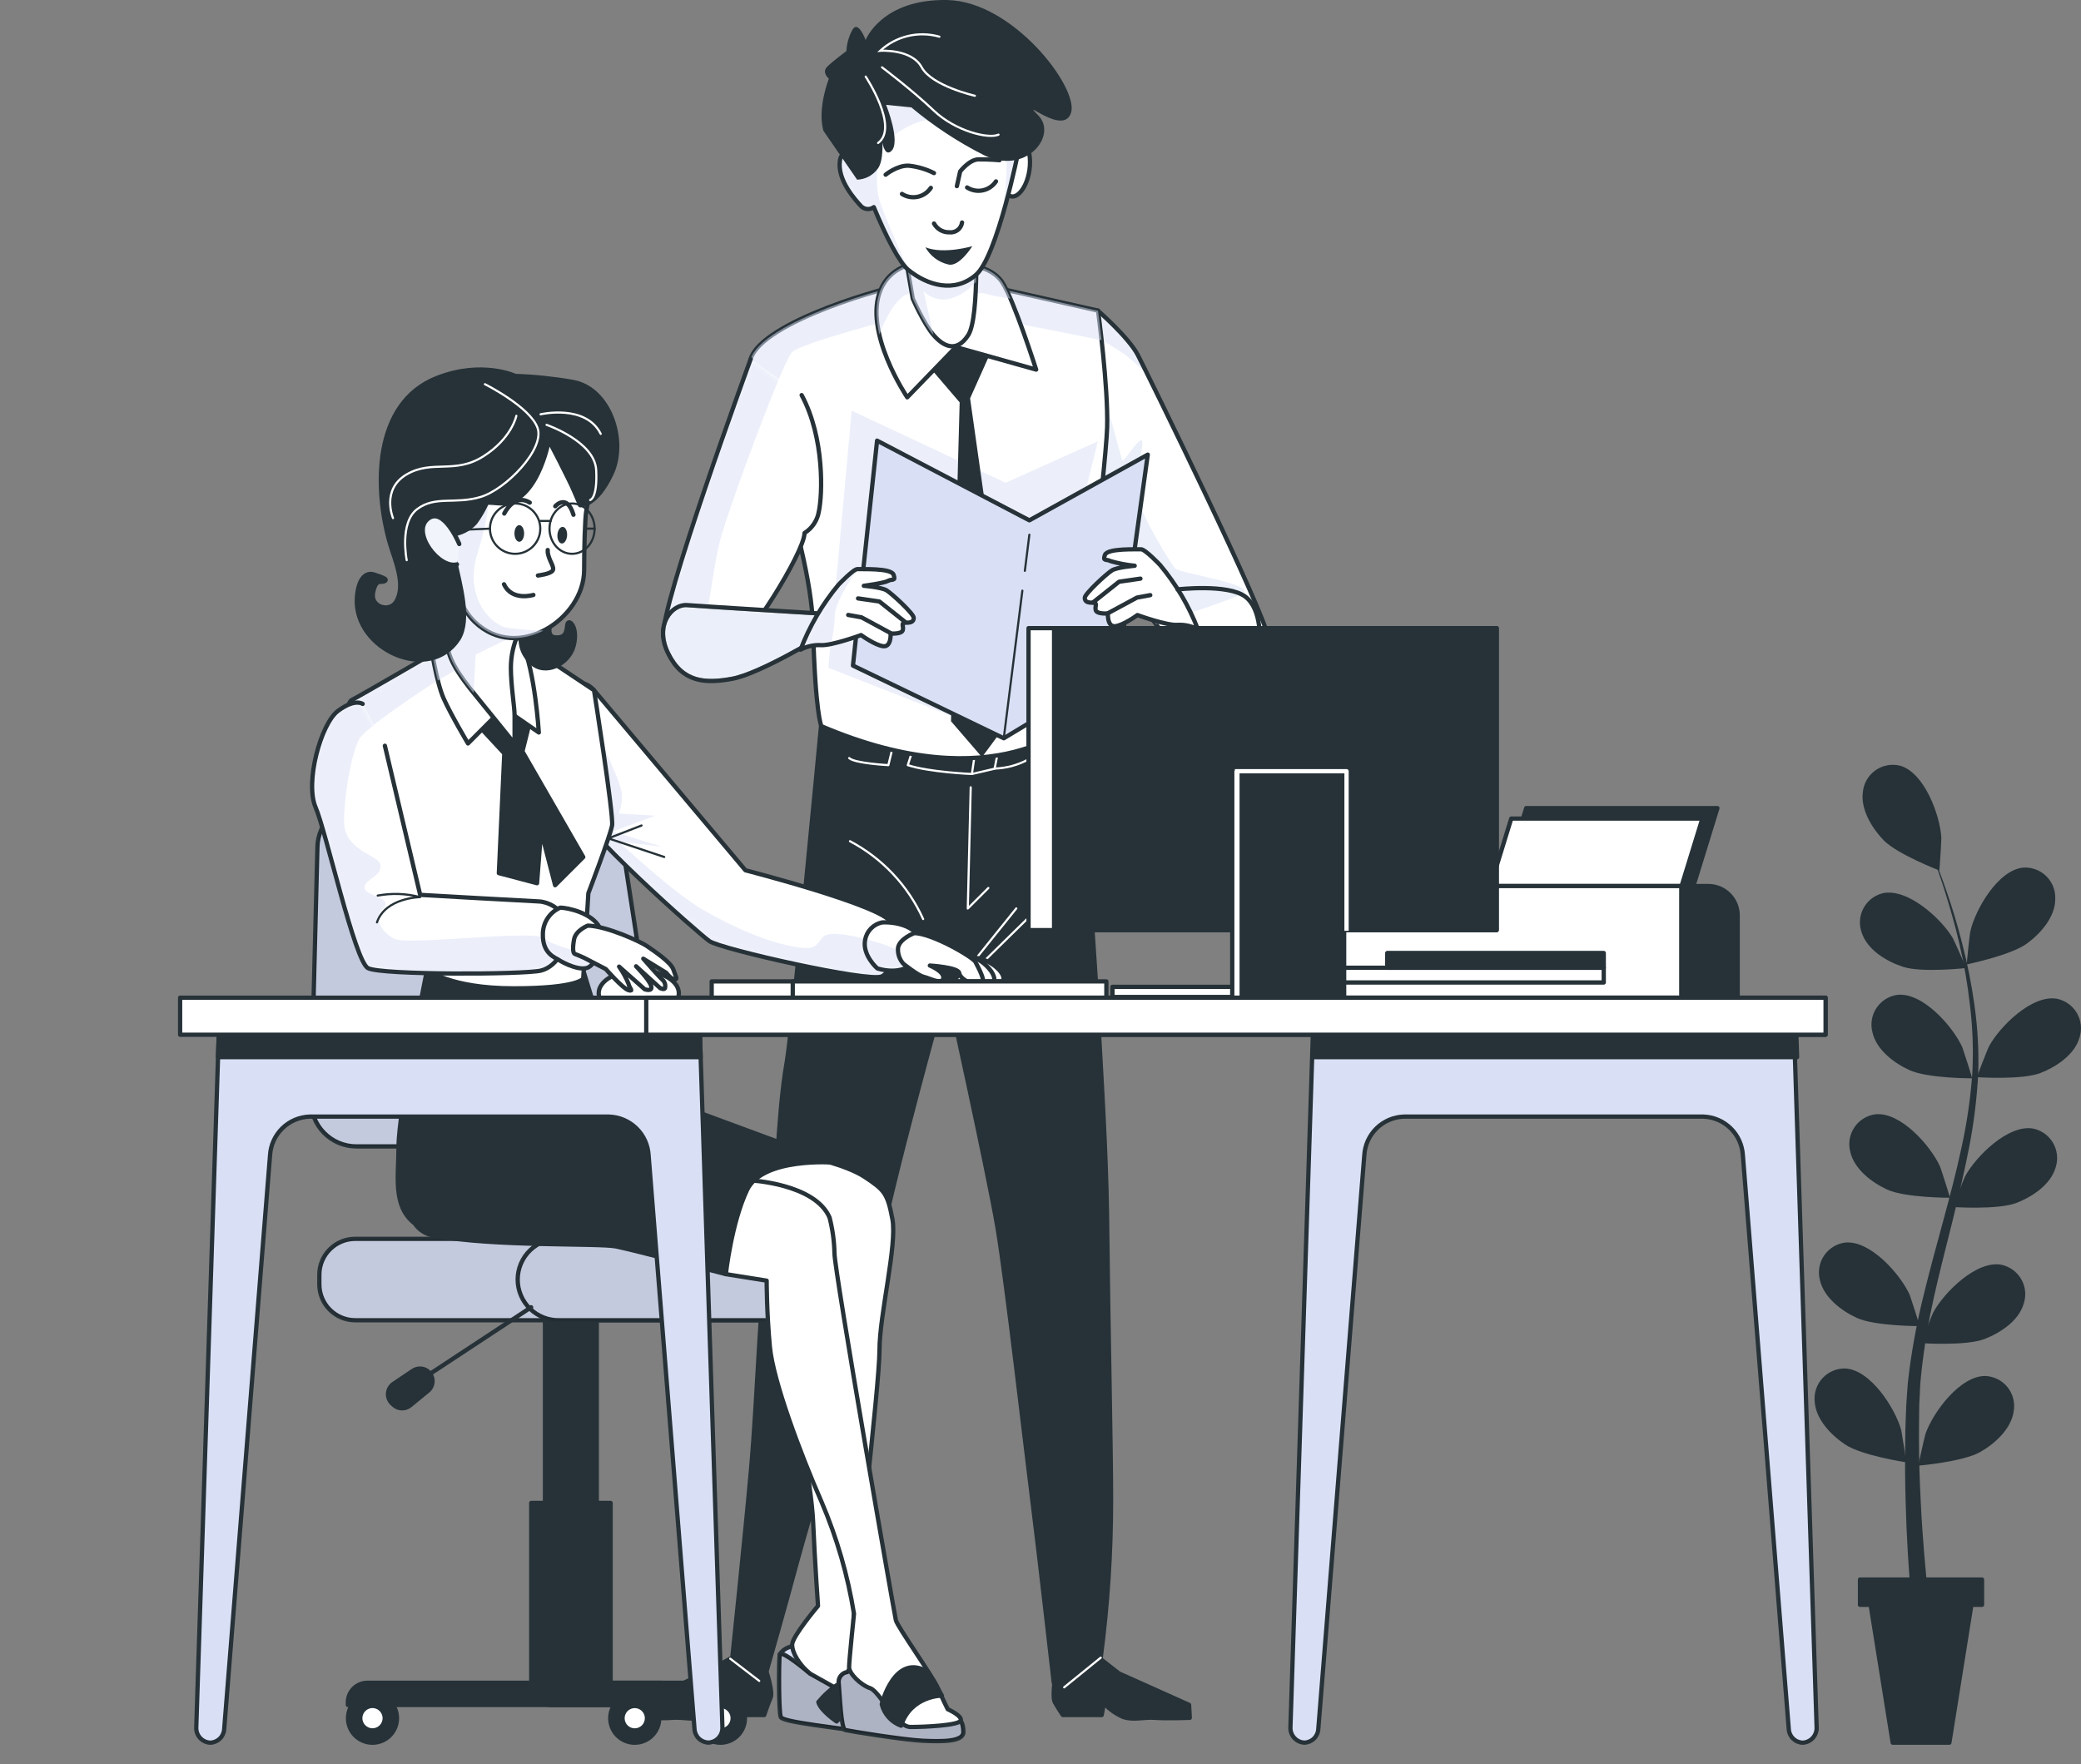 <svg width="486" height="412" viewBox="0 0 486 412" fill="none" xmlns="http://www.w3.org/2000/svg">
<rect x="0" y="0" width="486" height="412" fill="#808080" stroke="none"/>
<path d="M448.036 342.257C447.933 342.257 449.545 335.227 449.694 334.792C451.454 329.797 457.81 321.166 463.743 321.326C464.729 321.379 465.693 321.639 466.572 322.09C467.451 322.541 468.225 323.172 468.843 323.942C469.461 324.713 469.91 325.605 470.16 326.561C470.41 327.516 470.455 328.514 470.293 329.488C469.755 333.638 465.926 337.102 462.485 339.068C458.438 341.377 448.047 342.257 448.036 342.257Z" fill="#263238"/>
<path d="M448.698 313.656C448.595 313.656 451.247 306.935 451.465 306.534C453.968 301.848 461.547 294.28 467.388 295.343C468.354 295.545 469.267 295.949 470.067 296.527C470.867 297.105 471.537 297.845 472.032 298.699C472.527 299.554 472.836 300.502 472.94 301.484C473.044 302.465 472.94 303.458 472.635 304.397C471.492 308.432 467.16 311.256 463.49 312.684C459.112 314.365 448.71 313.656 448.698 313.656Z" fill="#263238"/>
<path d="M456.152 281.866C456.038 281.866 458.69 275.144 458.907 274.744C461.41 270.069 469.001 262.501 474.842 263.553C475.809 263.756 476.721 264.161 477.521 264.74C478.321 265.32 478.989 266.062 479.483 266.917C479.977 267.772 480.286 268.722 480.388 269.704C480.49 270.687 480.385 271.679 480.078 272.618C478.934 276.642 474.602 279.477 470.933 280.906C466.566 282.575 456.152 281.866 456.152 281.866Z" fill="#263238"/>
<path d="M461.718 251.55C461.604 251.55 464.256 244.828 464.473 244.417C466.977 239.741 474.567 232.174 480.409 233.237C481.375 233.439 482.288 233.842 483.088 234.42C483.888 234.999 484.557 235.739 485.052 236.593C485.547 237.447 485.856 238.396 485.96 239.377C486.064 240.359 485.96 241.352 485.655 242.29C484.512 246.326 480.168 249.149 476.51 250.578C472.132 252.247 461.718 251.55 461.718 251.55Z" fill="#263238"/>
<path d="M459.353 225.201C459.239 225.201 460.028 218.045 460.13 217.599C461.274 212.421 466.623 203.116 472.545 202.601C473.53 202.543 474.516 202.692 475.439 203.039C476.363 203.386 477.203 203.924 477.904 204.617C478.606 205.311 479.154 206.144 479.513 207.063C479.872 207.982 480.033 208.966 479.986 209.952C479.986 214.147 476.557 218.022 473.334 220.366C469.584 223.086 459.353 225.201 459.353 225.201Z" fill="#263238"/>
<path d="M445.155 341.48C445.258 341.48 444.114 334.369 444.012 333.935C442.583 328.825 436.81 319.795 430.877 319.566C429.889 319.555 428.91 319.752 428.004 320.144C427.098 320.537 426.284 321.116 425.616 321.844C424.949 322.572 424.442 323.433 424.129 324.37C423.817 325.307 423.705 326.299 423.801 327.282C424.064 331.466 427.665 335.17 430.969 337.353C434.832 339.925 445.143 341.48 445.155 341.48Z" fill="#263238"/>
<path d="M448.287 309.678C448.402 309.678 446.184 302.819 446.001 302.385C443.806 297.55 436.731 289.502 430.832 290.177C429.855 290.316 428.918 290.66 428.082 291.186C427.246 291.711 426.53 292.407 425.982 293.228C425.433 294.048 425.063 294.976 424.896 295.949C424.729 296.922 424.769 297.919 425.014 298.876C425.905 302.968 430.032 306.089 433.621 307.746C437.851 309.701 448.276 309.678 448.287 309.678Z" fill="#263238"/>
<path d="M455.374 279.705C455.477 279.705 453.271 272.846 453.088 272.423C450.905 267.588 443.829 259.54 437.93 260.215C436.953 260.353 436.016 260.695 435.18 261.22C434.344 261.744 433.627 262.439 433.077 263.258C432.527 264.078 432.156 265.004 431.988 265.976C431.819 266.949 431.858 267.946 432.1 268.902C433.003 273.006 437.118 276.115 440.719 277.784C444.937 279.728 455.363 279.705 455.374 279.705Z" fill="#263238"/>
<path d="M460.553 251.813C460.667 251.813 458.45 244.955 458.267 244.52C456.072 239.696 449.008 231.649 443.098 232.323C442.121 232.461 441.184 232.803 440.348 233.328C439.512 233.852 438.797 234.547 438.248 235.367C437.699 236.187 437.329 237.113 437.162 238.086C436.995 239.058 437.035 240.055 437.279 241.011C438.171 245.115 442.297 248.224 445.898 249.881C450.116 251.836 460.553 251.813 460.553 251.813Z" fill="#263238"/>
<path d="M459.135 226.059C459.249 226.059 456.3 219.463 456.06 219.063C453.351 214.491 445.441 207.277 439.645 208.603C438.689 208.848 437.795 209.292 437.021 209.906C436.248 210.52 435.613 211.29 435.158 212.166C434.703 213.042 434.437 214.004 434.379 214.99C434.321 215.975 434.472 216.962 434.821 217.886C436.158 221.852 440.594 224.504 444.355 225.75C448.767 227.225 459.135 226.059 459.135 226.059Z" fill="#263238"/>
<path d="M452.894 203.265C452.986 203.265 453.409 196.097 453.386 195.64C453.077 190.336 449.385 180.276 443.635 178.779C442.673 178.557 441.676 178.54 440.707 178.729C439.739 178.918 438.821 179.308 438.013 179.876C437.205 180.443 436.526 181.174 436.02 182.021C435.513 182.868 435.191 183.812 435.073 184.792C434.433 188.941 437.154 193.331 439.908 196.223C443.144 199.515 452.883 203.253 452.894 203.265Z" fill="#263238"/>
<path d="M447.098 380.666C447.098 380.666 446.721 377.637 446.263 372.378C445.806 367.12 445.28 359.598 445.04 350.556C444.914 345.984 444.869 341.137 444.96 335.947C444.96 333.341 445.097 330.734 445.2 327.945C445.292 326.596 445.395 325.236 445.486 323.853C445.578 322.469 445.806 321.052 445.955 319.635C446.738 313.864 447.833 308.14 449.236 302.488C450.642 296.715 452.242 290.919 453.808 285.135C455.374 279.351 456.917 273.567 458.129 267.817C459.362 262.202 460.191 256.506 460.61 250.773C460.904 245.406 460.72 240.023 460.061 234.689C459.52 229.854 458.691 225.056 457.58 220.32C456.574 215.942 455.397 211.987 454.322 208.5C453.248 205.014 452.139 202.019 451.225 199.561C449.361 194.645 448.092 191.925 448.092 191.925C448.092 191.925 449.418 194.623 451.385 199.492C452.368 201.927 453.499 204.911 454.688 208.374C455.877 211.838 457.112 215.782 458.209 220.16C459.443 224.863 460.401 229.634 461.078 234.449C461.865 239.837 462.171 245.285 461.993 250.727C461.687 256.539 460.973 262.322 459.855 268.034C458.712 273.864 457.34 279.717 455.888 285.547C454.437 291.377 452.916 297.218 451.647 302.934C450.387 308.524 449.433 314.18 448.79 319.875C448.675 321.258 448.47 322.572 448.424 323.967C448.378 325.362 448.287 326.722 448.218 328.071C448.218 330.677 448.138 333.375 448.161 335.924C448.161 341.057 448.332 345.904 448.561 350.373C448.984 359.324 449.704 366.766 450.241 371.955C450.779 377.145 451.236 380.072 451.236 380.072C451.276 380.342 451.262 380.619 451.195 380.884C451.128 381.15 451.009 381.399 450.846 381.619C450.682 381.839 450.477 382.024 450.242 382.165C450.007 382.305 449.747 382.398 449.476 382.438C449.205 382.478 448.928 382.464 448.663 382.397C448.397 382.33 448.148 382.211 447.928 382.048C447.708 381.884 447.523 381.679 447.382 381.444C447.242 381.209 447.149 380.948 447.109 380.677V380.666H447.098Z" fill="#263238"/>
<path d="M434.387 368.857H462.885V374.756H460.404L455.26 406.946H442.023L436.867 374.756H434.387V368.857Z" fill="#263238" stroke="#263238" stroke-linecap="round" stroke-linejoin="round"/>
<path d="M246.605 390.383C246.605 390.383 245.622 396.179 246.342 397.482C247.062 398.785 248.217 400.5 248.217 400.5H257.293L257.785 397.699C259.036 399.089 260.572 400.192 262.288 400.934C264.7 401.792 267.032 400.934 269.856 401.152C272.245 401.334 277.858 401.152 277.858 401.152L277.698 398.122L261.317 390.783L255.453 386.211C255.453 386.211 250.308 390.852 246.605 390.383Z" fill="#263238" stroke="#263238" stroke-linecap="round" stroke-linejoin="round"/>
<path d="M179.001 390.383C179.001 390.383 180.556 395.104 179.984 396.396C179.412 397.687 178.475 400.499 178.475 400.499H169.41L168.61 397.699C167.506 399.094 166.083 400.204 164.46 400.934C162.174 401.791 159.705 400.934 156.916 401.151C154.55 401.334 148.914 401.151 148.914 401.151L148.754 398.122L164.335 390.783L170.519 387.354C170.519 387.354 175.343 390.851 179.001 390.383Z" fill="#263238" stroke="#263238" stroke-linecap="round" stroke-linejoin="round"/>
<path d="M251.498 167.52C251.498 167.52 255.247 216.057 256.55 239.262C257.853 262.467 258.459 272.996 258.608 289.331C258.756 305.666 259.477 337.948 259.477 350.076C259.489 362.458 258.683 374.827 257.065 387.102L246.102 392.943C246.102 392.943 242.558 361.805 241.129 350.648C239.838 340.554 235.117 299.482 232.979 286.782C230.841 274.082 221.102 229.923 221.102 229.923C221.102 229.923 208.105 276.253 204.744 294.761C201.383 313.268 188.74 355.003 186.031 365.154C183.322 375.305 179.001 390.36 179.001 390.36C177.477 390.807 175.877 390.932 174.302 390.726C173.596 390.67 172.914 390.442 172.316 390.061C171.718 389.681 171.222 389.159 170.873 388.542C170.873 388.542 174.062 358.158 175.377 343.389C177.012 325.099 177.526 300.819 179.515 290.657C181.504 280.494 181.436 261.027 183.745 247.961C185.059 240.542 191.746 169.566 191.746 169.566C191.746 169.566 228.829 184.575 251.498 167.52Z" fill="#263238" stroke="#263238" stroke-linecap="round" stroke-linejoin="round"/>
<path d="M257.065 387.103L248.525 394.03" stroke="white" stroke-width="0.5" stroke-linecap="round" stroke-linejoin="round"/>
<path d="M170.531 387.331L177.31 392.532" stroke="white" stroke-width="0.5" stroke-linecap="round" stroke-linejoin="round"/>
<path d="M226.703 183.854L226.018 212.158L230.819 207.369" stroke="white" stroke-width="0.5" stroke-linecap="round" stroke-linejoin="round"/>
<path d="M223.709 229.1L237.346 212.136" stroke="white" stroke-width="0.5" stroke-linecap="round" stroke-linejoin="round"/>
<path d="M241.13 213.37L229.756 224.527" stroke="white" stroke-width="0.5" stroke-linecap="round" stroke-linejoin="round"/>
<path d="M215.592 214.616C212.073 206.827 206.06 200.431 198.502 196.44" stroke="white" stroke-width="0.5" stroke-linecap="round" stroke-linejoin="round"/>
<path d="M232.934 176.196L232.283 179.511L226.979 180.746L227.584 176.619" stroke="white" stroke-width="0.5" stroke-linecap="round" stroke-linejoin="round"/>
<path d="M226.979 180.746C226.979 180.746 217.045 180.334 212.004 178.677L213.067 175.373" stroke="white" stroke-width="0.5" stroke-linecap="round" stroke-linejoin="round"/>
<path d="M208.471 174.55L207.465 178.676C207.465 178.676 199.589 178.265 198.32 177.03" stroke="white" stroke-width="0.5" stroke-linecap="round" stroke-linejoin="round"/>
<path d="M232.281 179.477C234.985 179.397 237.634 178.693 240.02 177.419L243.621 175.35L242.226 172.458" stroke="white" stroke-width="0.5" stroke-linecap="round" stroke-linejoin="round"/>
<path d="M256.39 72.537C256.39 72.537 263.568 78.767 265.718 82.882C267.867 86.998 296.079 144.52 295.965 148.452C295.85 152.384 291.678 159.883 284.316 159.883C276.954 159.883 249.051 115.05 249.051 115.05L256.39 72.537Z" fill="white"/>
<mask id="mask0_9587_28925" style="mask-type:luminance" maskUnits="userSpaceOnUse" x="249" y="72" width="47" height="88">
<path d="M256.39 72.537C256.39 72.537 263.568 78.767 265.718 82.882C267.867 86.998 296.079 144.52 295.965 148.452C295.85 152.384 291.678 159.883 284.316 159.883C276.954 159.883 249.051 115.05 249.051 115.05L256.39 72.537Z" fill="white"/>
</mask>
<g mask="url(#mask0_9587_28925)">
<g style="mix-blend-mode:multiply" opacity="0.5">
<path d="M257.27 79.442L257.75 79.705C258.596 80.197 260.494 81.305 262.574 82.689C264.925 84.492 267.068 86.551 268.964 88.827C268.964 88.827 266.381 81.968 262.597 78.688C260.493 76.88 258.536 74.907 256.744 72.789L257.27 79.442Z" fill="#D9E0F5"/>
</g>
</g>
<path d="M256.39 72.537C256.39 72.537 263.568 78.767 265.718 82.882C267.867 86.998 296.079 144.52 295.965 148.452C295.85 152.384 291.678 159.883 284.316 159.883C276.954 159.883 249.051 115.05 249.051 115.05L256.39 72.537Z" stroke="#263238" stroke-linecap="round" stroke-linejoin="round"/>
<path opacity="0.5" d="M274.371 132.688C273.422 131.545 266.369 120.194 265.649 115.953C264.929 111.712 266.792 106.282 266.792 103.447C266.792 100.612 262.311 108.397 262.071 107.459C261.831 106.522 259.008 96.371 259.008 96.371L250.354 107.562L249.062 115.073C249.062 115.073 259.991 132.62 269.982 145.754C277.092 143.468 287.826 139.981 290.135 138.587C293.713 136.472 275.32 133.877 274.371 132.688Z" fill="#D9E0F5"/>
<path d="M221.926 64.765L256.437 72.538C256.437 72.538 258.838 90.222 258.563 99.778C258.289 109.335 251.179 168.435 251.179 168.435C251.179 168.435 232.889 187.09 191.828 169.578C191.828 169.578 190.399 166.823 189.862 146.224C189.347 125.91 174.075 88.187 175.298 83.889C177.813 75.076 208.014 66.605 211.981 66.365C215.327 66.047 218.649 65.512 221.926 64.765Z" fill="white" stroke="#263238" stroke-linecap="round" stroke-linejoin="round"/>
<g style="mix-blend-mode:multiply" opacity="0.5">
<path d="M225.047 168.332L193.439 155.94L198.904 95.903L234.855 112.73L256.403 103.036L240.993 165.691L225.047 168.332Z" fill="#D9E0F5"/>
</g>
<g style="mix-blend-mode:multiply" opacity="0.5">
<path d="M234.396 75.132C235.871 75.132 249.508 77.864 257.259 79.442C256.813 75.395 256.424 72.583 256.424 72.583L221.913 64.81C218.637 65.561 215.315 66.1 211.968 66.421C208.002 66.661 177.8 75.132 175.285 83.945C174.885 85.374 176.28 90.45 178.349 97.343C181.367 89.558 184.065 83.145 184.99 82.242C187.071 80.162 207.853 74.766 207.853 74.766L234.396 75.132Z" fill="#D9E0F5"/>
</g>
<path d="M231.299 82.414L226.555 93.022L236.958 166.525L229.333 176.813L222.097 168.423L224.12 93.96L214.541 82.78L220.668 71.189L231.299 82.414Z" fill="#263238"/>
<path d="M268.05 106.168L240.397 121.508L204.835 102.898L199.199 155.425L234.419 172.4L261.088 156.351L268.05 106.168Z" fill="#D9E0F5" stroke="#263238" stroke-linecap="round" stroke-linejoin="round"/>
<path d="M239.346 133.305L240.397 124.869" stroke="#263238" stroke-width="0.5" stroke-linecap="round" stroke-linejoin="round"/>
<path d="M234.42 172.401L238.764 137.936" stroke="#263238" stroke-width="0.5" stroke-linecap="round" stroke-linejoin="round"/>
<path d="M225.138 61.815C225.138 61.815 231.368 61.815 234.077 65.93C236.786 70.045 241.988 86.312 241.988 86.312L223.24 81.042L211.878 92.782C211.878 92.782 201.464 77.35 205.705 67.553C209.946 57.757 225.138 61.815 225.138 61.815Z" fill="white" stroke="#263238" stroke-linecap="round" stroke-linejoin="round"/>
<g style="mix-blend-mode:multiply" opacity="0.5">
<path d="M235.975 69.737C235.438 68.422 234.804 67.15 234.077 65.93C231.368 61.758 225.138 61.815 225.138 61.815C225.138 61.815 209.969 57.757 205.705 67.53C204.333 70.697 204.562 74.458 205.35 78.093C206.094 76.15 207.774 72.251 209.923 70.091C212.827 67.187 213.169 69.714 213.169 69.714L229.425 68.422C231.578 69 233.766 69.439 235.975 69.737Z" fill="#D9E0F5"/>
</g>
<path d="M227.812 52.35C227.812 52.35 228.864 73.978 226.131 78.241C223.399 82.505 220.29 80.871 218.015 78.241C215.74 75.612 213.168 69.737 213.168 69.737L210.391 53.733C210.391 53.733 226.577 56.716 227.812 52.35Z" fill="white" stroke="#263238" stroke-linecap="round" stroke-linejoin="round"/>
<g style="mix-blend-mode:multiply" opacity="0.5">
<path d="M221.947 69.737C224.302 69.062 226.392 67.682 227.937 65.782C227.937 64.559 227.937 63.347 227.937 62.169C225.274 59.117 219.158 53.356 212.345 55.208C211.762 55.368 211.202 55.551 210.688 55.734L213.157 69.737C213.157 69.737 215.74 75.658 218.003 78.242L215.717 68.034C216.515 68.839 217.51 69.421 218.604 69.72C219.698 70.019 220.851 70.025 221.947 69.737Z" fill="#D9E0F5"/>
</g>
<path d="M237.347 32.676C237.347 32.676 240.479 32.448 240.548 37.672C240.616 42.896 237.541 47.285 235.426 45.468C233.312 43.65 236.764 30.299 237.347 32.676Z" fill="white" stroke="#263238" stroke-linecap="round" stroke-linejoin="round"/>
<path d="M215.843 5.63C201.588 8.991 197.77 18.204 197.885 26.549C197.885 29.739 199.359 35.26 201.314 41.078L201.063 40.553C201.063 40.553 196.776 33.077 196.147 37.569C195.518 42.062 199.759 46.714 201.165 48.212C201.556 48.571 202.059 48.783 202.588 48.813C203.118 48.842 203.642 48.686 204.069 48.371C206.904 55.23 210.07 61.369 212.139 63.038C216.62 66.662 222.919 68.525 227.926 64.181C232.933 59.837 237.883 35.066 237.883 35.066C239.071 10.008 230.098 2.292 215.843 5.63Z" fill="white"/>
<mask id="mask1_9587_28925" style="mask-type:luminance" maskUnits="userSpaceOnUse" x="196" y="4" width="42" height="63">
<path d="M215.843 5.63C201.588 8.991 197.77 18.204 197.885 26.549C197.885 29.739 199.359 35.26 201.314 41.078L201.063 40.553C201.063 40.553 196.776 33.077 196.147 37.569C195.518 42.062 199.759 46.714 201.165 48.212C201.556 48.571 202.059 48.783 202.588 48.813C203.118 48.842 203.642 48.686 204.069 48.371C206.904 55.23 210.07 61.369 212.139 63.038C216.62 66.662 222.919 68.525 227.926 64.181C232.933 59.837 237.883 35.066 237.883 35.066C239.071 10.008 230.098 2.292 215.843 5.63Z" fill="white"/>
</mask>
<g mask="url(#mask1_9587_28925)">
<g style="mix-blend-mode:multiply" opacity="0.5">
<path d="M208.253 32.013C208.253 32.013 213.225 27.864 218.209 27.864C223.193 27.864 233.573 32.436 234.808 36.163C235.562 38.449 234.67 45.822 233.836 51.423C236.236 43.536 237.928 35.099 237.928 35.099C239.071 10.054 230.086 2.315 215.843 5.676C201.6 9.036 197.77 18.25 197.885 26.595C197.885 29.784 199.359 35.305 201.314 41.124L201.063 40.598C201.063 40.598 196.776 33.122 196.147 37.614C195.518 42.107 199.759 46.759 201.165 48.257C201.556 48.616 202.059 48.829 202.588 48.858C203.118 48.887 203.642 48.731 204.069 48.417C206.904 55.276 210.07 61.414 212.139 63.083C212.139 63.083 207.373 52.349 205.715 47.788C204.058 43.227 204.515 35.294 208.253 32.013Z" fill="#D9E0F5"/>
</g>
</g>
<path d="M215.843 5.63C201.588 8.991 197.77 18.204 197.885 26.549C197.885 29.739 199.359 35.26 201.314 41.078L201.063 40.553C201.063 40.553 196.776 33.077 196.147 37.569C195.518 42.062 199.759 46.714 201.165 48.212C201.556 48.571 202.059 48.783 202.588 48.813C203.118 48.842 203.642 48.686 204.069 48.371C206.904 55.23 210.07 61.369 212.139 63.038C216.62 66.662 222.919 68.525 227.926 64.181C232.933 59.837 237.883 35.066 237.883 35.066C239.071 10.008 230.098 2.292 215.843 5.63Z" stroke="#263238" stroke-linecap="round" stroke-linejoin="round"/>
<path d="M232.602 42.359C231.888 43.433 230.781 44.183 229.52 44.448C228.258 44.713 226.943 44.472 225.857 43.777" stroke="#263238" stroke-linecap="round" stroke-linejoin="round"/>
<path d="M217.387 43.868C216.673 44.942 215.566 45.692 214.305 45.957C213.043 46.222 211.728 45.981 210.643 45.286" stroke="#263238" stroke-linecap="round" stroke-linejoin="round"/>
<path d="M218.119 40.416C216.276 39.491 214.282 38.907 212.231 38.69C209.511 38.575 206.836 40.793 206.836 40.793" stroke="#263238" stroke-linecap="round" stroke-linejoin="round"/>
<path d="M224.681 51.961C224.584 52.656 224.218 53.284 223.663 53.712C223.107 54.14 222.405 54.332 221.709 54.247C220.982 54.269 220.263 54.09 219.631 53.729C219 53.368 218.481 52.839 218.131 52.201" stroke="#263238" stroke-linecap="round" stroke-linejoin="round"/>
<path d="M227.082 57.482C227.082 57.482 220.406 59.471 216.119 57.745C216.679 58.752 217.445 59.63 218.367 60.321C219.289 61.012 220.346 61.502 221.469 61.758C224.007 62.432 227.082 57.482 227.082 57.482Z" fill="#263238"/>
<path d="M233.437 37.409C233.437 37.409 230.933 37.192 228.567 37.215C226.395 37.215 224.235 40.038 224.235 40.038L223.469 43.468" stroke="#263238" stroke-linecap="round" stroke-linejoin="round"/>
<path d="M212.837 25.075C218.021 29.416 223.686 33.148 229.721 36.197C239.552 41.113 247.096 31.625 242.489 26.961C237.883 22.297 248.491 32.082 250.16 26.23C251.829 20.377 236.557 0.292 221.216 0.006C205.875 -0.28 202.16 9.334 202.16 9.334C202.16 9.334 200.354 4.384 198.994 7.116C198.202 8.603 197.75 10.247 197.668 11.929C197.668 11.929 194.558 14.215 193.187 15.576C191.815 16.936 193.575 18.376 193.575 18.376C193.575 18.376 190.832 25.235 192.295 30.528L200.171 41.959C201.121 41.928 202.051 41.679 202.89 41.231C203.728 40.783 204.453 40.148 205.006 39.375C207.064 36.678 205.555 28.264 205.555 28.264C205.555 28.264 205.681 37.318 208.093 35.329C210.505 33.34 206.95 24.492 206.95 24.492L212.837 25.075Z" fill="#263238"/>
<path d="M205.99 15.725C205.99 15.725 213.009 21.006 218.084 25.83C223.16 30.654 230.899 32.506 233.197 31.443" stroke="white" stroke-width="0.5" stroke-miterlimit="10" stroke-linecap="round"/>
<path d="M227.676 22.366C227.676 22.366 217.617 20.079 215.25 15.713C212.884 11.346 205.557 11.86 205.557 11.86C207.387 10.172 209.62 8.983 212.042 8.407C214.464 7.83 216.994 7.886 219.388 8.568" stroke="white" stroke-width="0.5" stroke-miterlimit="10" stroke-linecap="round"/>
<path d="M202.172 17.885C202.172 17.885 210.037 29.739 205.075 33.386" stroke="white" stroke-width="0.5" stroke-miterlimit="10" stroke-linecap="round"/>
<path d="M175.296 83.9C175.296 83.9 153.954 142.085 154.937 148.578C155.92 155.071 167.123 152.488 170.655 151.608C174.187 150.727 187.802 129.122 187.893 124.47C188.773 123.92 189.526 123.189 190.101 122.325C190.677 121.462 191.062 120.486 191.231 119.463C192.066 115.714 192.637 102.316 187.219 92.268" fill="white"/>
<mask id="mask2_9587_28925" style="mask-type:luminance" maskUnits="userSpaceOnUse" x="154" y="83" width="38" height="70">
<path d="M175.296 83.9C175.296 83.9 153.954 142.085 154.937 148.578C155.92 155.071 167.123 152.488 170.655 151.608C174.187 150.727 187.802 129.122 187.893 124.47C188.773 123.92 189.526 123.189 190.101 122.325C190.677 121.462 191.062 120.486 191.231 119.463C192.066 115.714 192.637 102.316 187.219 92.268" fill="white"/>
</mask>
<g mask="url(#mask2_9587_28925)">
<g style="mix-blend-mode:multiply" opacity="0.5">
<path d="M175.296 83.9C175.296 83.9 153.954 142.085 154.937 148.578C155.486 152.133 159.098 152.956 162.825 152.842C165.431 145.492 166.448 132.06 168.403 125.407C170.564 117.965 177.605 98.704 181.892 88.576L175.296 83.9Z" fill="#D9E0F5"/>
</g>
</g>
<path d="M175.296 83.9C175.296 83.9 153.954 142.085 154.937 148.578C155.92 155.071 167.123 152.488 170.655 151.608C174.187 150.727 187.802 129.122 187.893 124.47C188.773 123.92 189.526 123.189 190.101 122.325C190.677 121.462 191.062 120.486 191.231 119.463C192.066 115.714 192.637 102.316 187.219 92.268" stroke="#263238" stroke-linecap="round" stroke-linejoin="round"/>
<path d="M191.426 143.263C191.426 143.263 163.991 141.594 160.471 141.308C156.95 141.022 152.732 145.88 156.047 152.602C159.362 159.324 164.632 159.712 171.102 158.489C177.572 157.266 191.861 148.544 191.861 148.544L191.426 143.263Z" fill="white"/>
<mask id="mask3_9587_28925" style="mask-type:luminance" maskUnits="userSpaceOnUse" x="154" y="141" width="38" height="19">
<path d="M191.426 143.263C191.426 143.263 163.991 141.594 160.471 141.308C156.95 141.022 152.732 145.88 156.047 152.602C159.362 159.324 164.632 159.712 171.102 158.489C177.572 157.266 191.861 148.544 191.861 148.544L191.426 143.263Z" fill="white"/>
</mask>
<g mask="url(#mask3_9587_28925)">
<path opacity="0.5" d="M191.426 143.263C191.426 143.263 163.991 141.594 160.471 141.308C156.95 141.022 152.732 145.88 156.047 152.602C159.362 159.324 164.632 159.712 171.102 158.489C177.572 157.266 191.861 148.544 191.861 148.544L191.426 143.263Z" fill="#D9E0F5" stroke="#263238" stroke-linecap="round" stroke-linejoin="round"/>
</g>
<path d="M191.426 143.263C191.426 143.263 163.991 141.594 160.471 141.308C156.95 141.022 152.732 145.88 156.047 152.602C159.362 159.324 164.632 159.712 171.102 158.489C177.572 157.266 191.861 148.544 191.861 148.544L191.426 143.263Z" stroke="#263238" stroke-linecap="round" stroke-linejoin="round"/>
<path d="M195.805 136.576C195.805 136.576 199.348 132.815 200.286 132.895C201.223 132.975 208.105 132.598 208.688 134.209C209.271 135.821 208.345 135.112 207.396 135.65C206.447 136.187 201.738 136.793 201.738 136.793C201.738 136.793 205.796 137.124 207.019 137.845C208.242 138.565 213.42 143.343 213.397 144.28C213.375 145.218 212.746 145.423 211.488 145.423C210.231 145.423 211.157 146.327 210.814 147.23C210.471 148.133 207.991 147.938 207.991 147.938C207.991 147.938 208.208 151.07 206.333 150.91C204.458 150.75 201.097 148.304 201.097 148.304C201.097 148.304 194.159 150.842 191.667 150.648C190.03 150.574 188.403 150.941 186.957 151.711C189.053 146.213 192.042 141.099 195.805 136.576Z" fill="white"/>
<mask id="mask4_9587_28925" style="mask-type:luminance" maskUnits="userSpaceOnUse" x="186" y="132" width="28" height="20">
<path d="M195.805 136.576C195.805 136.576 199.348 132.815 200.286 132.895C201.223 132.975 208.105 132.598 208.688 134.209C209.271 135.821 208.345 135.112 207.396 135.65C206.447 136.187 201.738 136.793 201.738 136.793C201.738 136.793 205.796 137.124 207.019 137.845C208.242 138.565 213.42 143.343 213.397 144.28C213.375 145.218 212.746 145.423 211.488 145.423C210.231 145.423 211.157 146.327 210.814 147.23C210.471 148.133 207.991 147.938 207.991 147.938C207.991 147.938 208.208 151.07 206.333 150.91C204.458 150.75 201.097 148.304 201.097 148.304C201.097 148.304 194.159 150.842 191.667 150.648C190.03 150.574 188.403 150.941 186.957 151.711C189.053 146.213 192.042 141.099 195.805 136.576Z" fill="white"/>
</mask>
<g mask="url(#mask4_9587_28925)">
<g style="mix-blend-mode:multiply" opacity="0.5">
<path d="M195.805 136.576C192.052 141.068 189.063 146.146 186.957 151.608C188.403 150.838 190.03 150.471 191.667 150.545C192.486 150.558 193.304 150.47 194.102 150.282C194.598 148.096 194.893 145.869 194.982 143.629C194.982 140.302 200.286 132.895 200.286 132.895C199.337 132.815 195.805 136.576 195.805 136.576Z" fill="#D9E0F5"/>
</g>
</g>
<path d="M195.805 136.576C195.805 136.576 199.348 132.815 200.286 132.895C201.223 132.975 208.105 132.598 208.688 134.209C209.271 135.821 208.345 135.112 207.396 135.65C206.447 136.187 201.738 136.793 201.738 136.793C201.738 136.793 205.796 137.124 207.019 137.845C208.242 138.565 213.42 143.343 213.397 144.28C213.375 145.218 212.746 145.423 211.488 145.423C210.231 145.423 211.157 146.327 210.814 147.23C210.471 148.133 207.991 147.938 207.991 147.938C207.991 147.938 208.208 151.07 206.333 150.91C204.458 150.75 201.097 148.304 201.097 148.304C201.097 148.304 194.159 150.842 191.667 150.648C190.03 150.574 188.403 150.941 186.957 151.711C189.053 146.213 192.042 141.099 195.805 136.576Z" stroke="#263238" stroke-linecap="round" stroke-linejoin="round"/>
<path d="M211.488 145.32L205.373 140.461L200.389 139.741" stroke="#263238" stroke-linecap="round" stroke-linejoin="round"/>
<path d="M207.98 147.835L201.201 144.166L198.092 143.605" stroke="#263238" stroke-linecap="round" stroke-linejoin="round"/>
<path d="M270.931 131.945C270.931 131.945 267.387 128.196 266.45 128.265C265.512 128.333 258.631 127.979 258.048 129.579C257.465 131.18 258.391 130.482 259.339 131.031C261.188 131.566 263.082 131.929 264.998 132.117C264.998 132.117 260.94 132.448 259.717 133.18C258.493 133.912 253.315 138.678 253.338 139.604C253.361 140.53 253.99 140.748 255.247 140.748C256.504 140.748 255.578 141.651 255.921 142.554C256.264 143.457 258.745 143.251 258.745 143.251C258.745 143.251 258.528 146.383 260.402 146.235C262.277 146.086 265.638 143.628 265.638 143.628C265.638 143.628 272.577 146.166 275.069 145.914C276.707 145.838 278.335 146.21 279.778 146.989C277.674 141.523 274.685 136.441 270.931 131.945Z" fill="white" stroke="#263238" stroke-linecap="round" stroke-linejoin="round"/>
<path d="M255.248 140.69L261.352 135.843L266.336 135.123" stroke="#263238" stroke-linecap="round" stroke-linejoin="round"/>
<path d="M258.746 143.205L265.525 139.547L268.634 138.976" stroke="#263238" stroke-linecap="round" stroke-linejoin="round"/>
<path d="M275.012 137.638C275.012 137.638 286.774 136.289 290.81 139.319C294.845 142.348 294.17 150.064 294.17 150.064" stroke="#263238" stroke-linecap="round" stroke-linejoin="round"/>
<path d="M182.088 386.382C182.088 386.382 183.345 383.878 187.358 384.381C191.37 384.884 193.885 389.651 191.119 391.149C188.352 392.646 182.088 386.382 182.088 386.382Z" fill="#D9E0F5" stroke="#263238" stroke-linecap="round" stroke-linejoin="round"/>
<path d="M188.021 269.966C188.021 269.966 197.463 271.864 202.001 274.882C206.54 277.9 207.283 278.654 208.414 284.701C209.546 290.748 205.397 306.981 205.397 315.291C205.397 323.602 199.349 374.208 199.349 378.38C199.349 382.552 203.51 391.217 203.133 394.235C202.973 396.405 203.229 398.586 203.888 400.66C203.888 400.66 206.528 402.546 203.133 402.946C199.738 403.346 199.349 403.7 196.332 402.191C193.314 400.682 191.759 393.126 189.153 390.863C186.546 388.6 185.003 385.959 185.003 384.061C185.003 382.164 191.039 375.008 191.039 375.008C191.039 375.008 190.284 364.434 189.896 355.369C189.507 346.304 185.323 326.288 185.323 317.646C185.323 309.004 191.039 288.565 191.039 288.565C191.039 288.565 176.373 290.36 170.657 286.587C164.941 282.815 171.411 266.194 188.021 269.966Z" fill="white" stroke="#263238" stroke-linecap="round" stroke-linejoin="round"/>
<path d="M189.154 390.817C189.154 390.817 182.295 384.93 182.089 386.428C181.883 387.925 181.838 399.733 182.341 400.979C182.844 402.225 196.39 403.494 203.42 404.752C210.45 406.009 207.684 401.482 206.175 400.476C204.666 399.471 189.154 390.817 189.154 390.817Z" fill="#D9E0F5" stroke="#263238" stroke-linecap="round" stroke-linejoin="round"/>
<path opacity="0.2" d="M189.154 390.817C189.154 390.817 182.295 384.93 182.089 386.428C181.883 387.925 181.838 399.733 182.341 400.979C182.844 402.225 196.39 403.494 203.42 404.752C210.45 406.009 207.684 401.482 206.175 400.476C204.666 399.471 189.154 390.817 189.154 390.817Z" fill="black"/>
<path d="M191.119 397.47C192.492 395.824 194.098 394.388 195.886 393.206C198.01 391.698 200.393 390.594 202.916 389.948L206.174 396.213C203.928 396.743 201.744 397.509 199.658 398.499C198.076 399.458 196.64 400.64 195.394 402.008C195.394 402.008 191.622 399.482 191.119 397.47Z" fill="#263238" stroke="#263238" stroke-linecap="round" stroke-linejoin="round"/>
<path d="M197.897 390.452C197.58 390.491 197.275 390.596 197 390.758C196.724 390.92 196.485 391.137 196.297 391.395C196.108 391.653 195.975 391.947 195.904 392.258C195.833 392.57 195.827 392.892 195.885 393.207C196.137 395.721 196.388 403.746 197.394 403.998C198.4 404.249 210.94 406.284 215.456 406.501C219.971 406.718 224.989 406.753 224.989 404.501C224.989 402.249 224.235 401.243 223.24 401.243C222.246 401.243 219.971 400.488 216.965 398.739C213.958 396.99 206.677 390.212 204.39 389.96C202.104 389.709 199.155 388.188 197.897 390.452Z" fill="#D9E0F5" stroke="#263238" stroke-linecap="round" stroke-linejoin="round"/>
<path opacity="0.2" d="M197.897 390.452C197.58 390.491 197.275 390.596 197 390.758C196.724 390.92 196.485 391.137 196.297 391.395C196.108 391.653 195.975 391.947 195.904 392.258C195.833 392.57 195.827 392.892 195.885 393.207C196.137 395.721 196.388 403.746 197.394 403.998C198.4 404.249 210.94 406.284 215.456 406.501C219.971 406.718 224.989 406.753 224.989 404.501C224.989 402.249 224.235 401.243 223.24 401.243C222.246 401.243 219.971 400.488 216.965 398.739C213.958 396.99 206.677 390.212 204.39 389.96C202.104 389.709 199.155 388.188 197.897 390.452Z" fill="black"/>
<path d="M92.709 401.243C92.709 400.113 92.373 399.007 91.745 398.068C91.117 397.128 90.225 396.395 89.18 395.962C88.136 395.53 86.987 395.417 85.878 395.637C84.769 395.858 83.751 396.402 82.951 397.201C82.152 398.001 81.608 399.019 81.387 400.128C81.167 401.237 81.28 402.386 81.712 403.43C82.145 404.475 82.878 405.367 83.817 405.995C84.757 406.623 85.862 406.959 86.993 406.959C88.509 406.959 89.963 406.356 91.034 405.285C92.106 404.213 92.709 402.759 92.709 401.243Z" fill="#263238" stroke="#263238" stroke-linecap="round" stroke-linejoin="round"/>
<path d="M86.993 404.089C88.571 404.089 89.85 402.809 89.85 401.231C89.85 399.653 88.571 398.373 86.993 398.373C85.414 398.373 84.135 399.653 84.135 401.231C84.135 402.809 85.414 404.089 86.993 404.089Z" fill="white" stroke="#263238" stroke-linecap="round" stroke-linejoin="round"/>
<path d="M153.957 401.243C153.957 400.113 153.621 399.007 152.993 398.068C152.365 397.128 151.473 396.395 150.428 395.962C149.384 395.53 148.235 395.417 147.126 395.637C146.017 395.858 144.999 396.402 144.199 397.201C143.4 398.001 142.856 399.019 142.635 400.128C142.415 401.237 142.528 402.386 142.96 403.43C143.393 404.475 144.126 405.367 145.066 405.995C146.006 406.623 147.111 406.959 148.241 406.959C149.757 406.959 151.211 406.356 152.283 405.285C153.354 404.213 153.957 402.759 153.957 401.243Z" fill="#263238" stroke="#263238" stroke-linecap="round" stroke-linejoin="round"/>
<path d="M151.098 401.243C151.098 400.677 150.931 400.125 150.617 399.655C150.303 399.185 149.856 398.819 149.334 398.602C148.812 398.386 148.237 398.329 147.683 398.44C147.129 398.55 146.62 398.822 146.22 399.222C145.82 399.621 145.548 400.131 145.438 400.685C145.327 401.239 145.384 401.814 145.6 402.336C145.817 402.858 146.183 403.305 146.653 403.619C147.123 403.933 147.675 404.1 148.241 404.1C148.999 404.1 149.725 403.799 150.261 403.263C150.797 402.727 151.098 402.001 151.098 401.243Z" fill="white" stroke="#263238" stroke-linecap="round" stroke-linejoin="round"/>
<path d="M173.972 401.243C173.972 400.113 173.637 399.007 173.009 398.068C172.381 397.128 171.488 396.395 170.444 395.962C169.4 395.53 168.25 395.417 167.142 395.637C166.033 395.858 165.014 396.402 164.215 397.201C163.416 398.001 162.871 399.019 162.651 400.128C162.43 401.237 162.543 402.386 162.976 403.43C163.409 404.475 164.141 405.367 165.081 405.995C166.021 406.623 167.126 406.959 168.257 406.959C169.772 406.959 171.226 406.356 172.298 405.285C173.37 404.213 173.972 402.759 173.972 401.243Z" fill="#263238" stroke="#263238" stroke-linecap="round" stroke-linejoin="round"/>
<path d="M171.115 401.243C171.118 400.674 170.951 400.118 170.637 399.645C170.322 399.171 169.874 398.801 169.349 398.583C168.825 398.364 168.247 398.307 167.689 398.417C167.132 398.527 166.619 398.801 166.217 399.203C165.815 399.605 165.542 400.117 165.432 400.675C165.321 401.232 165.379 401.81 165.598 402.335C165.816 402.86 166.186 403.308 166.659 403.622C167.133 403.936 167.689 404.103 168.258 404.101C169.016 404.101 169.742 403.8 170.278 403.264C170.814 402.728 171.115 402.001 171.115 401.243Z" fill="white" stroke="#263238" stroke-linecap="round" stroke-linejoin="round"/>
<path d="M139.37 303.117H127.275V394.693H139.37V303.117Z" fill="#263238" stroke="#263238" stroke-linecap="round" stroke-linejoin="round"/>
<path d="M142.606 350.968H124.064V394.692H142.606V350.968Z" fill="#263238" stroke="#263238" stroke-linecap="round" stroke-linejoin="round"/>
<path d="M85.815 392.967H171.24C172.453 392.967 173.616 393.449 174.474 394.306C175.331 395.164 175.813 396.327 175.813 397.539V398.145H81.242V397.539C81.242 396.327 81.724 395.164 82.581 394.306C83.439 393.449 84.602 392.967 85.815 392.967Z" fill="#263238" stroke="#263238" stroke-linecap="round" stroke-linejoin="round"/>
<path d="M120.976 267.703H105.43V292.76H120.976V267.703Z" fill="#263238" stroke="#263238" stroke-linecap="round" stroke-linejoin="round"/>
<path d="M183.689 289.297H82.957C78.33 289.297 74.578 293.048 74.578 297.676V299.928C74.578 304.556 78.33 308.307 82.957 308.307H183.689C188.317 308.307 192.068 304.556 192.068 299.928V297.676C192.068 293.048 188.317 289.297 183.689 289.297Z" fill="#D9E0F5" stroke="#263238" stroke-linecap="round" stroke-linejoin="round"/>
<path opacity="0.1" d="M183.689 289.297H82.957C78.33 289.297 74.578 293.048 74.578 297.676V299.928C74.578 304.556 78.33 308.307 82.957 308.307H183.689C188.317 308.307 192.068 304.556 192.068 299.928V297.676C192.068 293.048 188.317 289.297 183.689 289.297Z" fill="black"/>
<path d="M192.067 298.796C192.067 296.277 191.067 293.86 189.285 292.079C187.504 290.298 185.088 289.297 182.568 289.297H130.739C129.463 289.252 128.191 289.466 126.999 289.923C125.807 290.381 124.72 291.074 123.802 291.961C122.883 292.848 122.153 293.911 121.654 295.086C121.155 296.261 120.898 297.525 120.898 298.802C120.898 300.079 121.155 301.342 121.654 302.517C122.153 303.693 122.883 304.756 123.802 305.643C124.72 306.53 125.807 307.223 126.999 307.68C128.191 308.138 129.463 308.351 130.739 308.307H182.568C185.089 308.304 187.505 307.3 189.286 305.517C191.067 303.734 192.067 301.317 192.067 298.796Z" fill="#D9E0F5" stroke="#263238" stroke-miterlimit="10"/>
<path opacity="0.1" d="M192.067 299.093C192.067 297.846 191.822 296.61 191.344 295.458C190.867 294.305 190.167 293.258 189.285 292.376C188.403 291.494 187.356 290.794 186.203 290.317C185.051 289.839 183.816 289.594 182.568 289.594H130.739C129.463 289.549 128.191 289.762 126.999 290.22C125.807 290.678 124.72 291.371 123.802 292.258C122.883 293.145 122.153 294.208 121.654 295.383C121.155 296.558 120.898 297.822 120.898 299.099C120.898 300.375 121.155 301.639 121.654 302.814C122.153 303.99 122.883 305.052 123.802 305.939C124.72 306.826 125.807 307.519 126.999 307.977C128.191 308.435 129.463 308.648 130.739 308.604H182.568C183.817 308.604 185.053 308.358 186.206 307.88C187.359 307.401 188.407 306.701 189.289 305.817C190.171 304.934 190.871 303.886 191.348 302.732C191.824 301.578 192.069 300.341 192.067 299.093Z" fill="black"/>
<path d="M143.828 267.715H83.243C81.826 267.715 80.424 267.432 79.119 266.882C77.813 266.332 76.632 265.526 75.643 264.511C74.654 263.497 73.879 262.295 73.362 260.976C72.845 259.657 72.598 258.248 72.634 256.832L74.132 197.767C74.198 194.999 75.345 192.366 77.327 190.432C79.31 188.499 81.971 187.418 84.74 187.422H134.729C137.265 187.417 139.719 188.323 141.645 189.974C143.57 191.624 144.84 193.911 145.223 196.418L154.311 255.529C154.537 257.038 154.436 258.578 154.014 260.044C153.591 261.51 152.857 262.868 151.862 264.025C150.867 265.181 149.635 266.11 148.248 266.747C146.862 267.384 145.354 267.714 143.828 267.715Z" fill="#D9E0F5" stroke="#263238" stroke-linecap="round" stroke-linejoin="round"/>
<path opacity="0.1" d="M143.828 267.715H83.243C81.826 267.715 80.424 267.432 79.119 266.882C77.813 266.332 76.632 265.526 75.643 264.511C74.654 263.497 73.879 262.295 73.362 260.976C72.845 259.657 72.598 258.248 72.634 256.832L74.132 197.767C74.198 194.999 75.345 192.366 77.327 190.432C79.31 188.499 81.971 187.418 84.74 187.422H134.729C137.265 187.417 139.719 188.323 141.645 189.974C143.57 191.624 144.84 193.911 145.223 196.418L154.311 255.529C154.537 257.038 154.436 258.578 154.014 260.044C153.591 261.51 152.857 262.868 151.862 264.025C150.867 265.181 149.635 266.11 148.248 266.747C146.862 267.384 145.354 267.714 143.828 267.715Z" fill="black"/>
<path d="M124.041 305.277L97.475 322.767" stroke="#263238" stroke-linecap="round" stroke-linejoin="round"/>
<path d="M96.469 320.081L91.896 323.156C91.538 323.4 91.238 323.721 91.019 324.094C90.799 324.468 90.665 324.885 90.625 325.317C90.586 325.748 90.643 326.183 90.791 326.59C90.94 326.998 91.177 327.367 91.484 327.672L91.873 328.037C92.387 328.543 93.07 328.84 93.789 328.872C94.509 328.903 95.215 328.667 95.771 328.209L99.955 324.779C100.266 324.523 100.52 324.204 100.701 323.844C100.883 323.485 100.989 323.091 101.011 322.689C101.034 322.286 100.973 321.883 100.832 321.505C100.692 321.128 100.475 320.783 100.195 320.493C99.722 319.997 99.088 319.684 98.407 319.608C97.725 319.533 97.039 319.701 96.469 320.081Z" fill="#263238" stroke="#263238" stroke-linecap="round" stroke-linejoin="round"/>
<path d="M128.189 392.967H154.401C155.614 392.967 156.777 393.449 157.635 394.306C158.492 395.164 158.974 396.327 158.974 397.539V398.145H128.189V392.967Z" fill="#263238" stroke="#263238" stroke-linecap="round" stroke-linejoin="round"/>
<path d="M149.179 237.273C154.349 237.273 158.541 234.888 158.541 231.946C158.541 229.004 154.349 226.619 149.179 226.619C144.008 226.619 139.816 229.004 139.816 231.946C139.816 234.888 144.008 237.273 149.179 237.273Z" fill="white" stroke="#263238" stroke-linecap="round" stroke-linejoin="round"/>
<path d="M175.23 275.637C175.23 275.637 190.331 276.391 193.738 284.324C194.439 287.041 194.823 289.83 194.881 292.635C194.881 296.784 208.85 376.849 209.227 378.369C209.604 379.89 217.915 391.584 219.046 394.224C220.178 396.865 221.333 399.14 221.333 399.14C221.333 399.14 224.762 400.649 224.362 401.78C223.962 402.912 216.051 403.289 212.656 403.289C209.261 403.289 205.477 394.99 203.214 394.224C200.951 393.458 198.299 390.795 198.299 389.32C198.299 387.846 199.442 376.86 199.442 376.86C197.993 367.899 195.46 359.147 191.897 350.797C186.845 339.286 180.557 322.47 179.803 314.549C179.048 306.627 179.048 299.059 179.048 299.059L169.515 297.539C169.515 297.539 168.372 277.9 175.23 275.637Z" fill="white" stroke="#263238" stroke-linecap="round" stroke-linejoin="round"/>
<path d="M205.922 397.974C205.922 397.974 208.94 385.685 216.713 390.452L219.971 395.962C219.971 395.962 212.701 395.962 210.437 402.992C209.332 402.588 208.342 401.92 207.555 401.045C206.768 400.17 206.207 399.116 205.922 397.974Z" fill="#263238" stroke="#263238" stroke-linecap="round" stroke-linejoin="round"/>
<path d="M143.977 252.705L143.611 252.762C140.182 238.793 135.552 224.516 135.552 224.516C135.552 224.516 112.838 230.517 99.738 226.448C99.738 226.448 93.073 259.267 93.073 267.84C93.073 274.699 91.656 281.672 96.846 285.696C97.348 286.434 97.993 287.065 98.743 287.55C99.493 288.035 100.333 288.365 101.212 288.519C115.376 291.183 139.781 290.257 143.851 291.068C147.92 291.88 169.514 297.538 169.514 297.538C169.514 297.538 170.806 285.627 174.464 277.9C178.122 270.172 194.823 271.487 194.823 271.487L143.977 252.705Z" fill="#263238" stroke="#263238" stroke-linecap="round" stroke-linejoin="round"/>
<path d="M138.73 161.187C138.73 161.187 135.598 157.254 132.214 161.587C128.83 165.919 131.517 180.963 133.186 186.976C134.854 192.988 163.044 217.931 165.696 219.783C168.348 221.635 202.905 229.443 205.922 228.014C208.94 226.585 209.809 219.349 208.094 215.439C206.38 211.53 174.086 203.231 174.086 203.231L138.73 161.187Z" fill="white"/>
<mask id="mask5_9587_28925" style="mask-type:luminance" maskUnits="userSpaceOnUse" x="130" y="159" width="79" height="70">
<path d="M138.73 161.187C138.73 161.187 135.598 157.254 132.214 161.587C128.83 165.919 131.517 180.963 133.186 186.976C134.854 192.988 163.044 217.931 165.696 219.783C168.348 221.635 202.905 229.443 205.922 228.014C208.94 226.585 209.809 219.349 208.094 215.439C206.38 211.53 174.086 203.231 174.086 203.231L138.73 161.187Z" fill="white"/>
</mask>
<g mask="url(#mask5_9587_28925)">
<g style="mix-blend-mode:multiply" opacity="0.5">
<path d="M165.696 219.806C168.348 221.647 202.904 229.466 205.922 228.037C207.66 227.214 208.677 224.448 208.906 221.51C203.568 219.361 197.235 217.909 194.297 218.08C190.033 218.32 192.891 222.298 186.055 221.178C179.219 220.058 171.423 216.606 164.336 212.559C157.248 208.512 144.525 196.555 144.525 196.555L154.505 197.698L143.131 194.189L153.019 190.474L144.525 189.971C145.069 188.625 145.322 187.18 145.268 185.73C145.268 182.792 139.667 171.887 139.667 171.887L133.723 188.222C137.872 195.675 163.192 218.057 165.696 219.806Z" fill="#D9E0F5"/>
</g>
</g>
<path d="M138.73 161.187C138.73 161.187 135.598 157.254 132.214 161.587C128.83 165.919 131.517 180.963 133.186 186.976C134.854 192.988 163.044 217.931 165.696 219.783C168.348 221.635 202.905 229.443 205.922 228.014C208.94 226.585 209.809 219.349 208.094 215.439C206.38 211.53 174.086 203.231 174.086 203.231L138.73 161.187Z" stroke="#263238" stroke-linecap="round" stroke-linejoin="round"/>
<path d="M149.83 192.771L142.068 195.778L155.123 200.122" stroke="#263238" stroke-width="0.5" stroke-linecap="round" stroke-linejoin="round"/>
<path d="M206.002 215.405C205.004 215.61 204.091 216.111 203.383 216.843C202.676 217.576 202.206 218.505 202.035 219.509C201.361 223.087 204.881 226.139 204.881 226.139C204.881 226.139 212.3 228.688 214.518 222.71C216.736 216.731 209.591 215.176 206.002 215.405Z" fill="white"/>
<mask id="mask6_9587_28925" style="mask-type:luminance" maskUnits="userSpaceOnUse" x="201" y="215" width="14" height="12">
<path d="M206.002 215.405C205.004 215.61 204.091 216.111 203.383 216.843C202.676 217.576 202.206 218.505 202.035 219.509C201.361 223.087 204.881 226.139 204.881 226.139C204.881 226.139 212.3 228.688 214.518 222.71C216.736 216.731 209.591 215.176 206.002 215.405Z" fill="white"/>
</mask>
<g mask="url(#mask6_9587_28925)">
<g style="mix-blend-mode:multiply" opacity="0.5">
<path d="M204.881 226.139C204.881 226.139 211.214 228.299 213.924 223.944C210.202 221.873 206.224 220.301 202.092 219.269C202.068 219.347 202.049 219.427 202.035 219.509C201.361 223.087 204.881 226.139 204.881 226.139Z" fill="#D9E0F5"/>
</g>
</g>
<path d="M206.002 215.405C205.004 215.61 204.091 216.111 203.383 216.843C202.676 217.576 202.206 218.505 202.035 219.509C201.361 223.087 204.881 226.139 204.881 226.139C204.881 226.139 212.3 228.688 214.518 222.71C216.736 216.731 209.591 215.176 206.002 215.405Z" stroke="#263238" stroke-linecap="round" stroke-linejoin="round"/>
<path d="M227.915 223.67C229.988 224.002 231.897 224.997 233.357 226.505C235.517 228.94 233.757 229.934 232.374 229.58C230.991 229.225 226.441 222.504 227.915 223.67Z" fill="white" stroke="#263238" stroke-linecap="round" stroke-linejoin="round"/>
<path d="M226.476 223.224C228.483 223.841 230.236 225.092 231.471 226.791C233.277 229.489 231.391 230.22 230.077 229.694C228.762 229.168 225.173 221.864 226.476 223.224Z" fill="white" stroke="#263238" stroke-linecap="round" stroke-linejoin="round"/>
<path d="M213.536 217.897C213.536 217.897 210.107 219.155 209.729 221.327C209.667 222.005 209.747 222.688 209.963 223.334C210.18 223.979 210.529 224.573 210.987 225.076C210.987 225.076 214.416 227.82 215.719 228.106C217.023 228.391 219.949 230.06 220.292 228.471C220.635 226.882 217.16 225.476 217.16 225.476C217.16 225.476 223.801 225.876 224.019 227.214C224.236 228.551 226.636 229.935 228.762 229.969C230.889 230.003 228.317 225.705 227.802 224.63C227.288 223.556 217.788 217.977 213.536 217.897Z" fill="white" stroke="#263238" stroke-linecap="round" stroke-linejoin="round"/>
<path d="M104.676 150.522C104.676 150.522 83.779 162.673 82.145 163.473C80.51 164.273 78.887 176.848 78.887 178.037C78.887 179.225 99.783 226.448 99.783 226.448C99.783 226.448 104.927 230.803 119.982 230.803C135.037 230.803 136.203 228.517 136.203 228.517L137.403 208.592C137.403 208.592 142.547 195.126 142.947 192.749C143.347 190.371 138.729 161.187 138.729 161.187L117.353 146.932C117.353 146.932 108.642 141.811 104.676 150.522Z" fill="white"/>
<mask id="mask7_9587_28925" style="mask-type:luminance" maskUnits="userSpaceOnUse" x="78" y="145" width="65" height="86">
<path d="M104.676 150.522C104.676 150.522 83.779 162.673 82.145 163.473C80.51 164.273 78.887 176.848 78.887 178.037C78.887 179.225 99.783 226.448 99.783 226.448C99.783 226.448 104.927 230.803 119.982 230.803C135.037 230.803 136.203 228.517 136.203 228.517L137.403 208.592C137.403 208.592 142.547 195.126 142.947 192.749C143.347 190.371 138.729 161.187 138.729 161.187L117.353 146.932C117.353 146.932 108.642 141.811 104.676 150.522Z" fill="white"/>
</mask>
<g mask="url(#mask7_9587_28925)">
<g style="mix-blend-mode:multiply" opacity="0.5">
<path d="M84.271 172.115C85.906 169.498 100.949 159.69 100.949 159.69L106.505 156.42L113.626 145.618C110.768 145.092 106.95 145.526 104.676 150.522C104.676 150.522 83.734 162.673 82.145 163.462C80.556 164.251 78.887 176.836 78.887 178.025C78.887 178.288 79.87 180.712 81.402 184.358C81.996 178.951 83.128 173.944 84.271 172.115Z" fill="#D9E0F5"/>
</g>
</g>
<path d="M104.676 150.522C104.676 150.522 83.779 162.673 82.145 163.473C80.51 164.273 78.887 176.848 78.887 178.037C78.887 179.225 99.783 226.448 99.783 226.448C99.783 226.448 104.927 230.803 119.982 230.803C135.037 230.803 136.203 228.517 136.203 228.517L137.403 208.592C137.403 208.592 142.547 195.126 142.947 192.749C143.347 190.371 138.729 161.187 138.729 161.187L117.353 146.932C117.353 146.932 108.642 141.811 104.676 150.522Z" stroke="#263238" stroke-linecap="round" stroke-linejoin="round"/>
<path d="M111.683 169.371L117.776 175.944L116.507 203.894L125.424 206.248L126.361 194.04L129.642 206.717L136.215 200.144L122.006 175.476L123.881 167.965L115.902 159.049L110.746 171.257" fill="#263238"/>
<path d="M111.683 169.371L117.776 175.944L116.507 203.894L125.424 206.248L126.361 194.04L129.642 206.717L136.215 200.144L122.006 175.476L123.881 167.965L115.902 159.049L110.746 171.257" stroke="#263238" stroke-linecap="round" stroke-linejoin="round"/>
<path d="M100.596 150.59C100.596 150.59 101.899 159.289 103.636 163.164C105.374 167.039 109.295 173.612 109.295 173.612L117.56 165.336L125.836 171.052C125.836 171.052 124.967 156.694 121.915 150.167C118.863 143.64 104.071 137.101 100.596 150.59Z" fill="white" stroke="#263238" stroke-linecap="round" stroke-linejoin="round"/>
<g style="mix-blend-mode:multiply" opacity="0.5">
<path d="M106.506 156.42L114.77 143.845C113.262 143.185 111.648 142.798 110.004 142.702C108.586 142.988 106.986 143.342 105.294 143.72C103.225 144.863 101.51 147.012 100.596 150.578C100.596 150.578 101.247 154.968 102.253 158.912L106.506 156.42Z" fill="#D9E0F5"/>
</g>
<path d="M121.045 147.973C119.926 150.437 119.335 153.108 119.308 155.814C119.308 160.158 120.176 164.959 120.176 167.131V173.659C120.176 173.659 114.952 167.131 111.032 162.342C107.111 157.552 104.07 153.197 104.504 149.287C104.939 145.378 108.86 130.128 108.86 130.128C110.931 130.11 112.966 130.67 114.735 131.747C116.505 132.824 117.938 134.373 118.873 136.221C122.348 142.748 121.045 147.973 121.045 147.973Z" fill="white" stroke="#263238" stroke-linecap="round" stroke-linejoin="round"/>
<g style="mix-blend-mode:multiply" opacity="0.5">
<path d="M107.488 140.405L106.185 141.033C105.385 144.463 104.676 147.743 104.505 149.287C104.082 153.059 106.905 157.289 110.621 161.861L111.089 152.865L121.046 148.006L113.044 140.107L107.488 140.405Z" fill="#D9E0F5"/>
</g>
<path d="M129.505 143.297C129.505 143.297 126.625 148.635 129.734 148.853C132.843 149.07 132.169 146.406 132.614 145.526C133.06 144.646 135.061 146.669 133.952 150.853C132.843 155.037 127.288 157.963 123.95 154.625C120.612 151.287 121.515 147.767 122.624 145.08C123.732 142.394 128.202 141.079 129.505 143.297Z" fill="#263238" stroke="#263238" stroke-linecap="round" stroke-linejoin="round"/>
<path d="M123.264 96.109C122.292 95.972 121.275 95.869 120.223 95.812C116.394 95.618 112.221 95.869 109.238 98.258C103.042 103.219 104.082 113.187 104.528 120.126C105.031 128.002 104.928 139.491 110.838 145.195C120.818 154.82 136.421 144.52 136.421 133.112C136.421 128.288 136.604 120.938 136.924 119.292C137.341 117.258 137.627 115.2 137.782 113.13C138.467 102.625 132.512 97.424 123.264 96.109Z" fill="white" stroke="#263238" stroke-linecap="round" stroke-linejoin="round"/>
<g style="mix-blend-mode:multiply" opacity="0.5">
<path d="M126.945 147.252C124.152 147.213 121.365 146.999 118.6 146.612C114.359 145.96 108.472 139.09 111.41 129.614C114.347 120.137 114.359 115.222 114.359 115.222L104.357 108.969C104.127 112.687 104.188 116.417 104.539 120.126C105.042 128.002 104.94 139.49 110.849 145.194C115.696 149.881 121.869 149.835 126.945 147.252Z" fill="#D9E0F5"/>
</g>
<path d="M121.274 126.516C121.899 126.516 122.406 125.645 122.406 124.572C122.406 123.499 121.899 122.629 121.274 122.629C120.649 122.629 120.143 123.499 120.143 124.572C120.143 125.645 120.649 126.516 121.274 126.516Z" fill="#263238"/>
<path d="M132.442 125.053C132.373 126.127 131.802 126.962 131.185 126.916C130.567 126.87 130.11 125.979 130.179 124.904C130.247 123.83 130.807 122.995 131.436 123.041C132.065 123.087 132.511 123.978 132.442 125.053Z" fill="#263238"/>
<path d="M117.766 119.921C117.766 119.921 120.052 115.097 123.721 117.371L117.766 119.921Z" fill="white"/>
<path d="M117.766 119.921C117.766 119.921 120.052 115.097 123.721 117.371" stroke="#263238" stroke-linecap="round" stroke-linejoin="round"/>
<path d="M129.676 118.217C129.676 118.217 132.385 115.108 133.928 120.206L129.676 118.217Z" fill="white"/>
<path d="M129.676 118.217C129.676 118.217 132.385 115.108 133.928 120.206" stroke="#263238" stroke-linecap="round" stroke-linejoin="round"/>
<path d="M127.915 128.437C127.915 128.631 127.915 128.825 127.915 128.997C128.201 130.986 129.618 132.426 129.058 133.249C128.498 134.072 125.629 134.392 125.629 134.392" fill="white"/>
<path d="M127.915 128.437C127.915 128.631 127.915 128.825 127.915 128.997C128.201 130.986 129.618 132.426 129.058 133.249C128.498 134.072 125.629 134.392 125.629 134.392" stroke="#263238" stroke-linecap="round" stroke-linejoin="round"/>
<path d="M124.566 138.93C124.566 138.93 119.57 140.474 117.707 136.438L124.566 138.93Z" fill="white"/>
<path d="M124.566 138.93C124.566 138.93 119.57 140.474 117.707 136.438" stroke="#263238" stroke-linecap="round" stroke-linejoin="round"/>
<path d="M120.303 129.328C123.548 129.328 126.179 126.698 126.179 123.453C126.179 120.208 123.548 117.577 120.303 117.577C117.058 117.577 114.428 120.208 114.428 123.453C114.428 126.698 117.058 129.328 120.303 129.328Z" stroke="#263238" stroke-width="0.5" stroke-linecap="round" stroke-linejoin="round"/>
<path d="M133.598 129.328C136.508 129.328 138.868 126.698 138.868 123.453C138.868 120.208 136.508 117.577 133.598 117.577C130.687 117.577 128.328 120.208 128.328 123.453C128.328 126.698 130.687 129.328 133.598 129.328Z" stroke="#263238" stroke-width="0.5" stroke-linecap="round" stroke-linejoin="round"/>
<path d="M114.428 123.452L106.037 123.807" stroke="#263238" stroke-width="0.5" stroke-linecap="round" stroke-linejoin="round"/>
<path d="M138.868 123.452H136.719" stroke="#263238" stroke-width="0.5" stroke-linecap="round" stroke-linejoin="round"/>
<path d="M126.166 121.657H128.601" stroke="#263238" stroke-width="0.5" stroke-linecap="round" stroke-linejoin="round"/>
<path d="M133.632 89.17C129.246 88.404 124.811 87.946 120.361 87.798C120.361 87.798 112.576 84.129 102.071 88.255C87.039 94.131 87.37 114.204 91.097 126.996C92.24 130.86 94.926 136.724 92.457 140.599C90.902 143.045 86.456 141.742 87.13 138.382C87.804 135.021 88.902 136.164 89.793 135.718C90.685 135.272 89.348 134.826 87.347 134.163C85.347 133.5 83.598 135.307 83.346 139.708C82.683 151.71 100.367 159.655 107.112 149.161C109.855 144.589 107.42 136.644 106.232 130.871C105.854 128.873 105.598 126.853 105.466 124.824C107.6 124.62 109.579 123.62 111.01 122.023C112.069 120.571 112.974 119.012 113.708 117.371C114.508 117.371 115.342 117.428 116.257 117.52C125.402 118.434 128.168 102.865 128.168 102.865C128.168 102.865 132.741 111.564 134.112 114.776L135.484 117.977C135.484 117.977 139.154 118.434 142.812 110.649C146.47 102.865 142.331 90.576 133.632 89.17Z" fill="#263238" stroke="#263238" stroke-linecap="round" stroke-linejoin="round"/>
<path d="M127.641 99.207C127.641 99.207 138.889 103.071 139.232 109.747C139.575 116.422 137.826 116.765 137.826 116.765" stroke="white" stroke-width="0.5" stroke-miterlimit="10" stroke-linecap="round"/>
<path d="M126.246 96.749C126.246 96.749 136.774 94.291 140.295 101.322" stroke="white" stroke-width="0.5" stroke-miterlimit="10" stroke-linecap="round"/>
<path d="M113.249 89.719C113.249 89.719 123.777 94.989 125.537 99.915C127.298 104.842 118.164 114.307 112.186 116.068C106.207 117.828 101.657 115.713 97.439 118.88C93.221 122.046 94.982 130.814 94.982 130.814" stroke="white" stroke-width="0.5" stroke-miterlimit="10" stroke-linecap="round"/>
<path d="M91.782 120.983C91.782 120.983 88.97 114.308 94.948 110.798C100.927 107.289 106.185 110.798 112.861 106.58C119.537 102.362 120.589 97.103 120.589 97.103" stroke="white" stroke-width="0.5" stroke-miterlimit="10" stroke-linecap="round"/>
<path d="M107.249 127.041C107.249 127.041 103.557 118.068 99.853 121.234C96.149 124.401 102.494 132.848 106.712 131.797" fill="white"/>
<path d="M107.249 127.041C107.249 127.041 103.557 118.068 99.853 121.234C96.149 124.401 102.494 132.848 106.712 131.797" stroke="#263238" stroke-linecap="round" stroke-linejoin="round"/>
<g opacity="0.37">
<path d="M107.249 127.041C107.249 127.041 103.557 118.068 99.853 121.234C96.149 124.401 102.494 132.848 106.712 131.797" fill="#D9E0F5"/>
<path d="M107.249 127.041C107.249 127.041 103.557 118.068 99.853 121.234C96.149 124.401 102.494 132.848 106.712 131.797" stroke="#263238" stroke-linecap="round" stroke-linejoin="round"/>
</g>
<path d="M84.694 164.376C84.694 164.376 82.9 163.027 78.91 166.033C74.921 169.04 71.206 182.712 73.698 188.507C76.19 194.303 82.843 224.436 85.94 226.082C89.038 227.728 122.349 227.591 126.281 226.665C130.214 225.739 132.957 220.595 132.294 216.148C131.631 211.701 127.242 210.547 125.95 210.512C124.658 210.478 98.126 208.969 98.126 208.969L89.884 174.15" fill="white"/>
<mask id="mask8_9587_28925" style="mask-type:luminance" maskUnits="userSpaceOnUse" x="72" y="164" width="61" height="64">
<path d="M84.694 164.376C84.694 164.376 82.9 163.027 78.91 166.033C74.921 169.04 71.206 182.712 73.698 188.507C76.19 194.303 82.843 224.436 85.94 226.082C89.038 227.728 122.349 227.591 126.281 226.665C130.214 225.739 132.957 220.595 132.294 216.148C131.631 211.701 127.242 210.547 125.95 210.512C124.658 210.478 98.126 208.969 98.126 208.969L89.884 174.15" fill="white"/>
</mask>
<g mask="url(#mask8_9587_28925)">
<g style="mix-blend-mode:multiply" opacity="0.5">
<path d="M127.333 219.2C125.435 216.856 95.234 220.937 92.01 219.2C88.787 217.462 87.232 214.159 89.587 211.93C91.942 209.701 85.083 209.198 85.14 207.231C85.197 205.265 89.13 204.728 88.878 202.099C88.627 199.47 80.133 198.921 80.339 191.399C80.545 183.877 82.431 174.778 84.134 172.206C85.078 171.121 86.162 170.168 87.358 169.371L84.694 164.364C84.694 164.364 82.9 163.015 78.91 166.022C74.921 169.028 71.206 182.711 73.698 188.507C76.19 194.303 82.843 224.435 85.94 226.081C89.038 227.728 122.349 227.59 126.281 226.664C127.552 226.258 128.708 225.553 129.65 224.608C130.593 223.663 131.296 222.507 131.7 221.235C129.585 220.629 127.893 219.886 127.333 219.2Z" fill="#D9E0F5"/>
</g>
</g>
<path d="M84.694 164.376C84.694 164.376 82.9 163.027 78.91 166.033C74.921 169.04 71.206 182.712 73.698 188.507C76.19 194.303 82.843 224.436 85.94 226.082C89.038 227.728 122.349 227.591 126.281 226.665C130.214 225.739 132.957 220.595 132.294 216.148C131.631 211.701 127.242 210.547 125.95 210.512C124.658 210.478 98.126 208.969 98.126 208.969L89.884 174.15" stroke="#263238" stroke-linecap="round" stroke-linejoin="round"/>
<path d="M88.033 215.393C89.999 209.609 98.116 209.495 98.116 209.495C94.879 208.647 91.494 208.526 88.205 209.141" stroke="#263238" stroke-width="0.5" stroke-linecap="round" stroke-linejoin="round"/>
<path d="M130.853 211.953C129.652 212.467 128.627 213.321 127.904 214.409C127.181 215.498 126.792 216.774 126.784 218.08C126.647 222.767 129.756 223.636 130.522 224.173C131.288 224.71 135.906 227.191 137.769 225.671C139.632 224.15 141.827 220.058 140.055 216.628C138.284 213.199 132.671 211.999 130.853 211.953Z" fill="white"/>
<mask id="mask9_9587_28925" style="mask-type:luminance" maskUnits="userSpaceOnUse" x="126" y="211" width="15" height="16">
<path d="M130.853 211.953C129.652 212.467 128.627 213.321 127.904 214.409C127.181 215.498 126.792 216.774 126.784 218.08C126.647 222.767 129.756 223.636 130.522 224.173C131.288 224.71 135.906 227.191 137.769 225.671C139.632 224.15 141.827 220.058 140.055 216.628C138.284 213.199 132.671 211.999 130.853 211.953Z" fill="white"/>
</mask>
<g mask="url(#mask9_9587_28925)">
<g style="mix-blend-mode:multiply" opacity="0.5">
<path d="M137.769 225.671C138.244 225.268 138.666 224.807 139.026 224.299L135.14 222.23C131.573 221.247 128.178 220.241 127.332 219.201C127.185 219.045 127 218.931 126.795 218.869C127.012 222.87 129.79 223.67 130.521 224.173C131.253 224.676 135.906 227.191 137.769 225.671Z" fill="#D9E0F5"/>
</g>
</g>
<path d="M130.853 211.953C129.652 212.467 128.627 213.321 127.904 214.409C127.181 215.498 126.792 216.774 126.784 218.08C126.647 222.767 129.756 223.636 130.522 224.173C131.288 224.71 135.906 227.191 137.769 225.671C139.632 224.15 141.827 220.058 140.055 216.628C138.284 213.199 132.671 211.999 130.853 211.953Z" stroke="#263238" stroke-linecap="round" stroke-linejoin="round"/>
<path d="M137.29 216.148C137.29 216.148 134.455 217.234 134.067 219.372C133.678 221.51 133.815 222.664 134.307 222.801C134.798 222.939 136.433 223.682 136.433 223.682L141.474 226.299C141.474 226.299 145.475 230.872 146.79 231.238C148.104 231.603 146.973 230.746 146.79 229.752C146.218 228.327 145.477 226.976 144.584 225.728L150.551 231.009C150.551 231.009 152.517 231.718 152.06 230.22C151.602 228.723 148.55 225.648 148.55 225.648L154.186 230.758C154.186 230.758 155.329 231.283 155.329 230.62C155.393 230.288 155.37 229.945 155.262 229.624C155.154 229.304 154.964 229.017 154.712 228.791C154.071 228.277 150.231 223.876 150.231 223.876L155.58 227.157C155.58 227.157 156.723 228.677 157.524 228.7C158.324 228.723 157.867 228.208 157.261 226.414C156.655 224.619 152.585 221.99 151.134 220.961C149.682 219.932 141.749 216.274 137.29 216.148Z" fill="white" stroke="#263238" stroke-linecap="round" stroke-linejoin="round"/>
<path d="M393.051 214.776H348.4L356.437 188.713H401.087L393.051 214.776Z" fill="#263238" stroke="#263238" stroke-linecap="round" stroke-linejoin="round"/>
<path d="M389.541 217.234H344.902L352.938 191.159H397.577L389.541 217.234Z" fill="white" stroke="#263238" stroke-linecap="round" stroke-linejoin="round"/>
<path d="M325.389 206.911H398.96C400.779 206.911 402.524 207.634 403.81 208.92C405.096 210.206 405.819 211.951 405.819 213.77V232.951H325.389V206.911Z" fill="#263238" stroke="#263238" stroke-linecap="round" stroke-linejoin="round"/>
<path d="M392.65 206.911H312.186V232.986H392.65V206.911Z" fill="white" stroke="#263238" stroke-linecap="round" stroke-linejoin="round"/>
<path d="M374.543 225.99H310.266V229.431H374.543V225.99Z" fill="white" stroke="#263238" stroke-linecap="round" stroke-linejoin="round"/>
<path d="M374.545 222.549H323.984V225.99H374.545V222.549Z" fill="#263238" stroke="#263238" stroke-linecap="round" stroke-linejoin="round"/>
<path d="M310.529 230.448H259.809V232.815H310.529V230.448Z" fill="white" stroke="#263238" stroke-linecap="round" stroke-linejoin="round"/>
<path d="M349.531 146.691H240.203V217.199H349.531V146.691Z" fill="white" stroke="#263238" stroke-linecap="round" stroke-linejoin="round"/>
<path d="M349.533 146.691H246.172V217.199H349.533V146.691Z" fill="#263238" stroke="#263238" stroke-linecap="round" stroke-linejoin="round"/>
<path d="M311.707 179.453H287.781V233.889H311.707V179.453Z" fill="white" stroke="#263238" stroke-linecap="round" stroke-linejoin="round"/>
<path d="M313.912 179.453H289.986V233.889H313.912V179.453Z" fill="#263238" stroke="#263238" stroke-linecap="round" stroke-linejoin="round"/>
<path d="M288.398 180.094H314.473V217.371" stroke="white" stroke-linejoin="round"/>
<path d="M239.449 229.18H166.209V233.009H239.449V229.18Z" fill="white" stroke="#263238" stroke-linecap="round" stroke-linejoin="round"/>
<path d="M258.381 229.18H185.141V233.009H258.381V229.18Z" fill="white" stroke="#263238" stroke-linecap="round" stroke-linejoin="round"/>
<path d="M163.387 239.318H51.166L45.839 403.311C45.81 403.765 45.871 404.221 46.02 404.651C46.168 405.081 46.401 405.477 46.704 405.817C47.007 406.156 47.375 406.432 47.786 406.628C48.197 406.824 48.642 406.936 49.097 406.957C49.938 406.933 50.739 406.594 51.342 406.008C51.945 405.422 52.307 404.631 52.355 403.791L63.066 269.783C63.202 267.393 64.228 265.14 65.942 263.469C67.655 261.797 69.933 260.828 72.325 260.752H142.227C144.619 260.828 146.895 261.798 148.607 263.47C150.319 265.141 151.342 267.394 151.475 269.783L162.198 403.768C162.246 404.606 162.606 405.395 163.206 405.981C163.807 406.567 164.605 406.907 165.444 406.935C165.899 406.914 166.345 406.804 166.756 406.609C167.167 406.415 167.536 406.14 167.84 405.802C168.145 405.464 168.379 405.068 168.528 404.638C168.678 404.209 168.741 403.754 168.714 403.299L163.387 239.318Z" fill="#D9E0F5" stroke="#263238" stroke-linecap="round" stroke-linejoin="round"/>
<path d="M163.637 246.863L163.386 239.318H126.68H87.871H51.166L50.914 246.863H163.637Z" fill="#263238" stroke="#263238" stroke-linecap="round" stroke-linejoin="round"/>
<path d="M418.942 239.318H306.687L301.372 403.311C301.344 403.764 301.406 404.218 301.556 404.647C301.705 405.076 301.938 405.471 302.241 405.809C302.544 406.148 302.911 406.422 303.321 406.617C303.731 406.812 304.176 406.924 304.63 406.946C305.468 406.919 306.267 406.579 306.867 405.993C307.468 405.407 307.828 404.617 307.876 403.78L318.621 269.783C318.757 267.393 319.783 265.14 321.497 263.469C323.211 261.797 325.488 260.828 327.881 260.752H397.783C400.174 260.828 402.45 261.798 404.162 263.47C405.874 265.141 406.897 267.394 407.031 269.783L417.753 403.768C417.796 404.61 418.153 405.405 418.754 405.996C419.356 406.587 420.157 406.93 421 406.957C421.453 406.936 421.898 406.824 422.308 406.629C422.718 406.434 423.085 406.159 423.388 405.821C423.691 405.483 423.924 405.088 424.073 404.659C424.223 404.23 424.285 403.776 424.257 403.322L418.942 239.318Z" fill="#D9E0F5" stroke="#263238" stroke-linecap="round" stroke-linejoin="round"/>
<path d="M419.687 246.863L419.447 239.318H382.741H343.92H307.215L306.975 246.863H419.687Z" fill="#263238" stroke="#263238" stroke-linecap="round" stroke-linejoin="round"/>
<path d="M426.339 232.985H42.066V241.627H426.339V232.985Z" fill="white" stroke="#263238" stroke-linecap="round" stroke-linejoin="round"/>
<path d="M426.35 232.985H150.926V241.627H426.35V232.985Z" fill="white" stroke="#263238" stroke-linecap="round" stroke-linejoin="round"/>
</svg>
